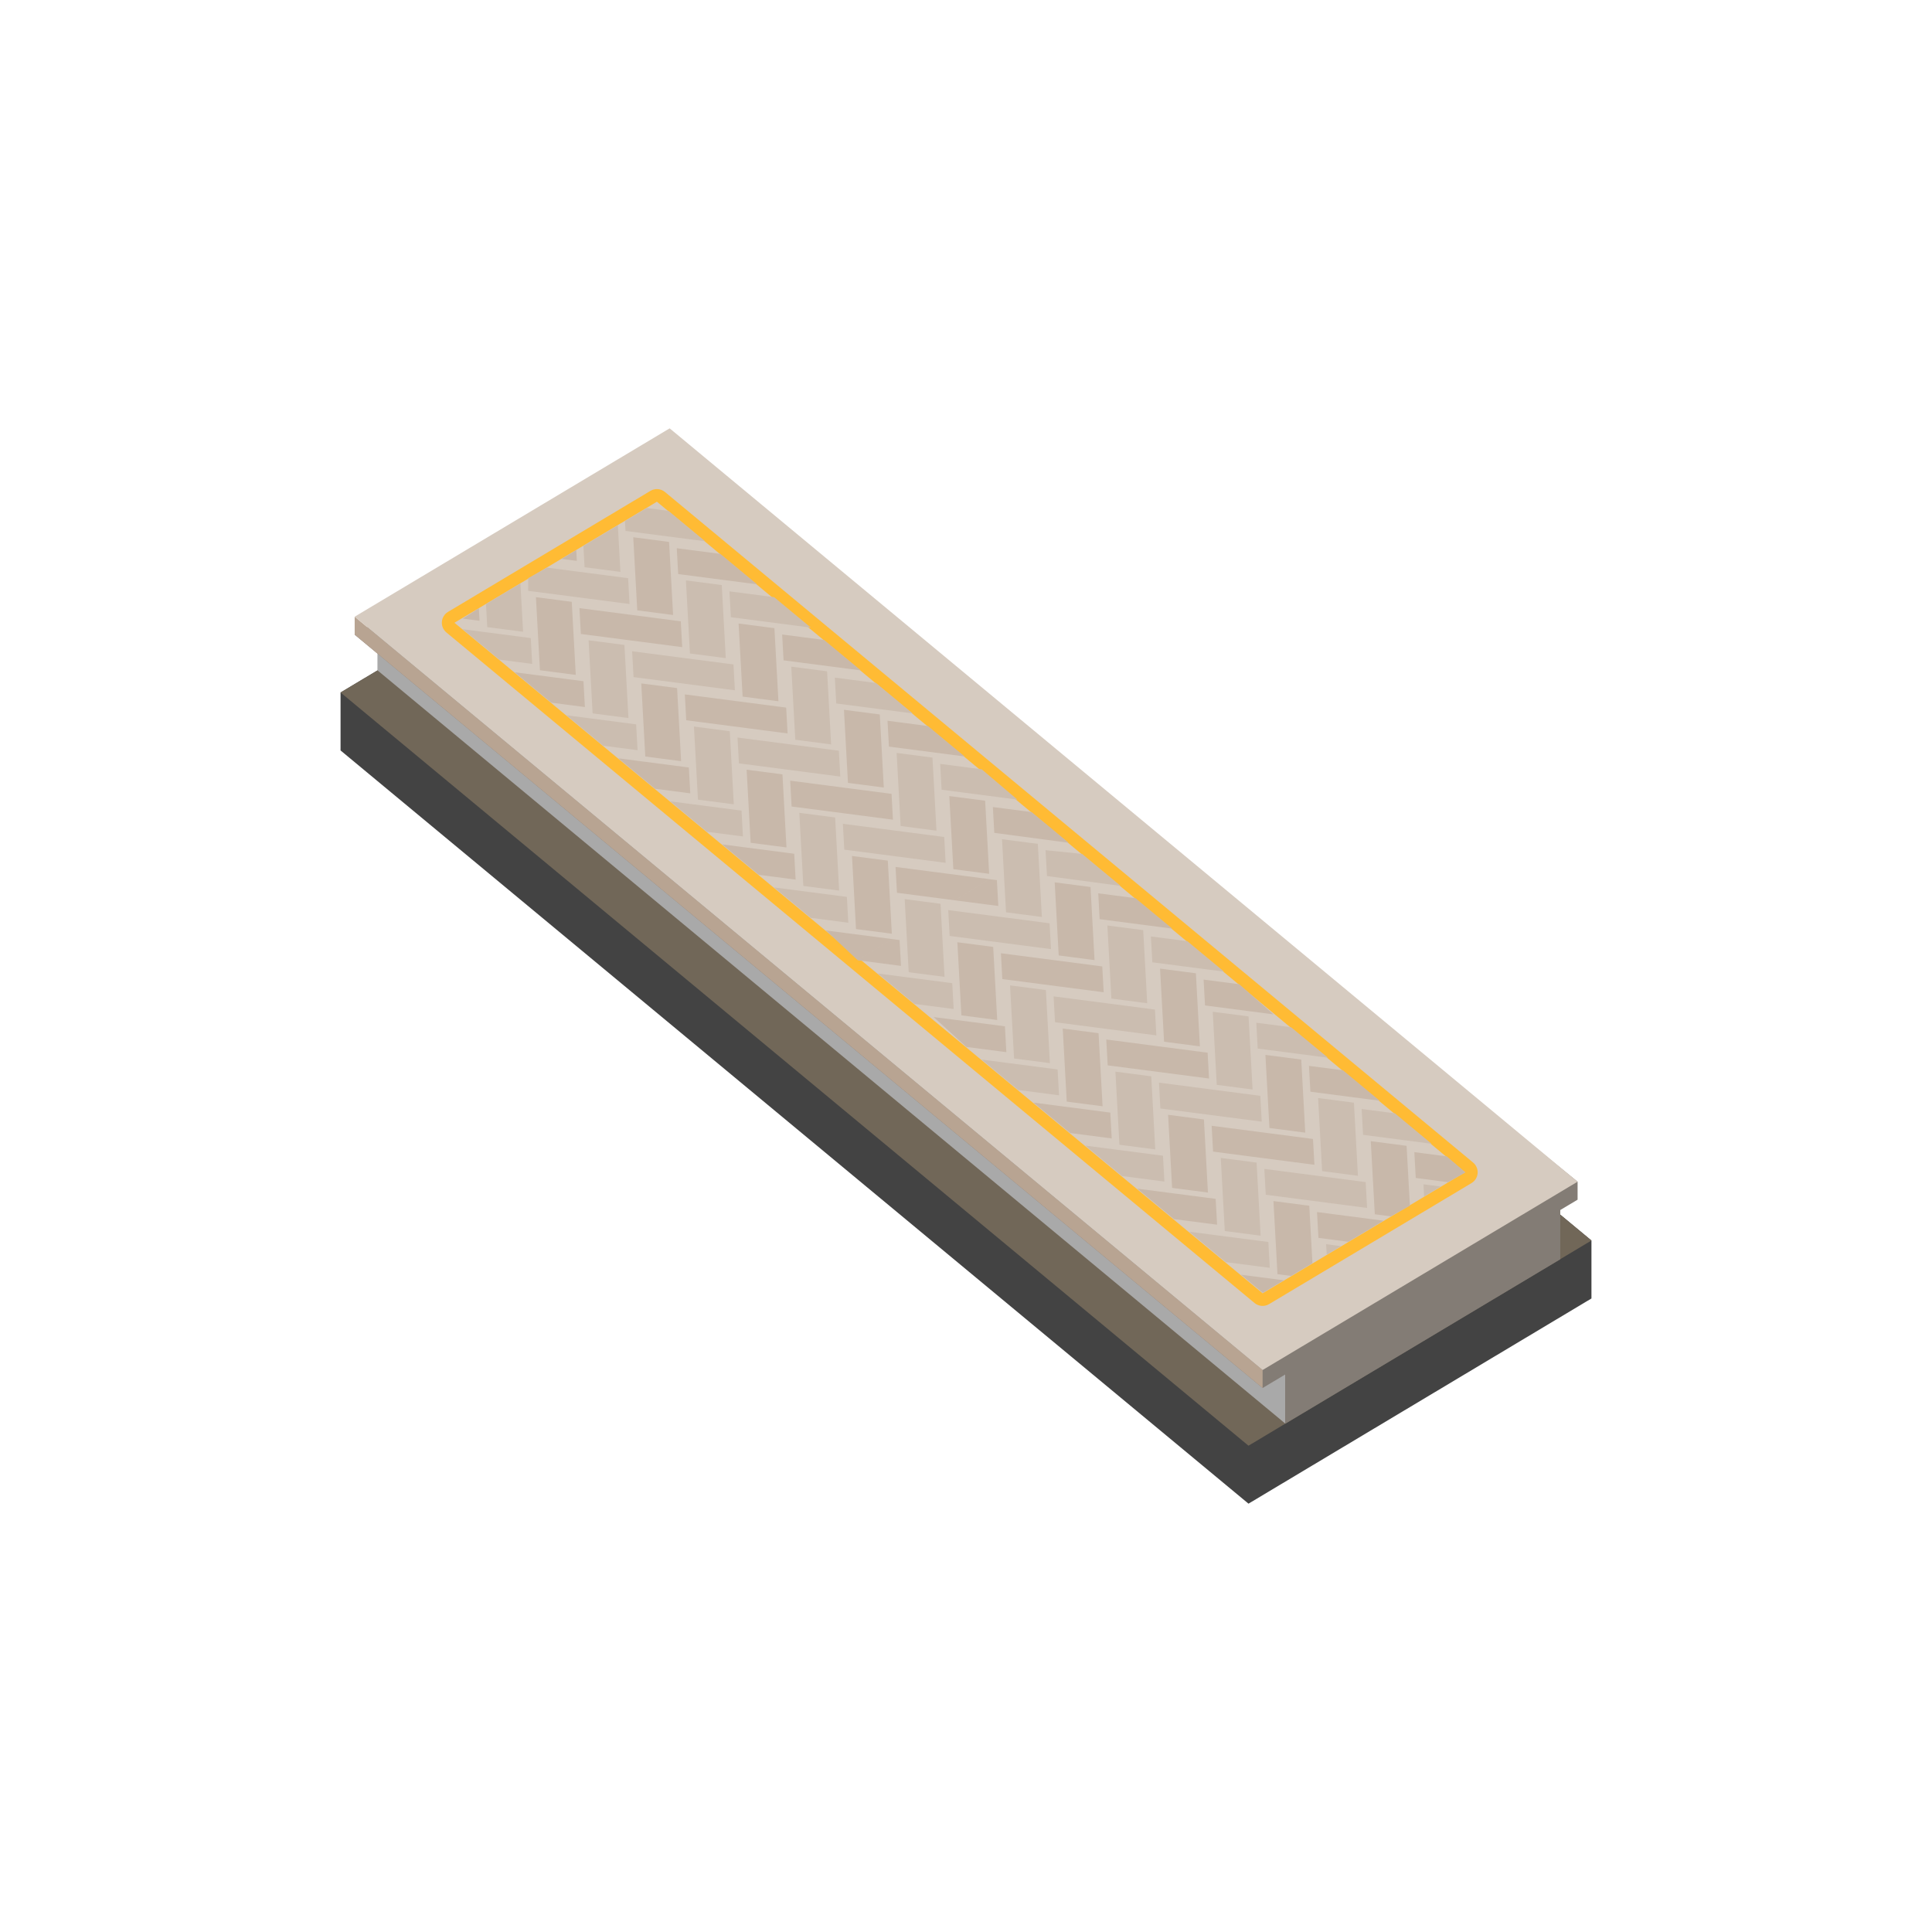 <?xml version="1.0" encoding="UTF-8" standalone="no"?>
<!DOCTYPE svg PUBLIC "-//W3C//DTD SVG 1.1//EN" "http://www.w3.org/Graphics/SVG/1.1/DTD/svg11.dtd">
<svg width="100%" height="100%" viewBox="0 0 100 100" version="1.1" xmlns="http://www.w3.org/2000/svg" xmlns:xlink="http://www.w3.org/1999/xlink" xml:space="preserve" xmlns:serif="http://www.serif.com/" style="fill-rule:evenodd;clip-rule:evenodd;stroke-linejoin:round;stroke-miterlimit:2;">
    <g transform="matrix(0.2,0,0,0.2,4.627,-1.084)">
        <path d="M388.731,341.462L299.973,394.567L65,199.635L65,184.635L153.758,131.531L388.731,326.462L388.731,341.462Z" style="fill:rgb(67,67,67);"/>
    </g>
    <g transform="matrix(0.2,0,0,0.2,4.627,-1.084)">
        <path d="M388.731,326.462L299.973,379.567L65,184.635L153.758,131.531L388.731,326.462Z" style="fill:rgb(113,103,88);"/>
    </g>
    <g transform="matrix(0.2,0,0,0.2,5.093,-1.312)">
        <path d="M72.217,171.047L307.19,362.253L307.19,375L72.217,180.034L72.217,171.047Z" style="fill:rgb(169,169,169);"/>
    </g>
    <g transform="matrix(0.2,0,0,0.2,5.093,-1.312)">
        <path d="M147.843,122.07L382.815,312.382L382.815,317.036L378.334,319.715L378.334,332.463L307.184,375L307.19,362.253L301.296,365.777L66.323,170.811L147.843,122.07Z" style="fill:rgb(131,124,117);"/>
    </g>
    <g transform="matrix(0.2,0,0,0.2,5.093,-1.312)">
        <path d="M66.323,166.157L301.296,361.122L301.296,365.777L66.323,170.811L66.323,166.157Z" style="fill:rgb(184,164,146);"/>
    </g>
    <g transform="matrix(0.2,0,0,0.2,5.093,-1.312)">
        <path d="M147.843,117.416L382.815,312.382L301.296,361.122L66.323,166.157L147.843,117.416Z" style="fill:rgb(214,203,192);"/>
    </g>
    <g transform="matrix(0.2,0,0,0.2,5.093,-1.312)">
        <path d="M144.541,136.402L353.686,309.938L301.296,341.263L92.151,167.727L144.541,136.402Z" style="fill:rgb(214,203,192);"/>
    </g>
    <g transform="matrix(0.2,0,0,0.2,5.093,-1.312)">
        <path d="M146.627,133.888C145.561,133.003 144.053,132.887 142.864,133.598L90.474,164.922C89.564,165.467 88.974,166.419 88.893,167.476C88.811,168.533 89.248,169.564 90.064,170.241L299.209,343.777C300.275,344.662 301.783,344.778 302.972,344.067L355.363,312.743C356.273,312.198 356.862,311.246 356.944,310.189C357.025,309.132 356.588,308.101 355.772,307.424L146.627,133.888ZM144.541,136.402L353.686,309.938L301.296,341.263L92.151,167.727L144.541,136.402Z" style="fill:rgb(255,187,52);"/>
    </g>
    <g transform="matrix(0.775,-0.477,0.839,0.687,-33.518,39.285)">
        <path d="M59.159,73.12L58.618,73.661L59.713,73.674L59.159,73.12ZM52.659,73.12L52.194,73.586L53.136,73.597L52.659,73.12ZM50.559,71.495L48.018,68.955L48,71.235L49.41,72.644L50.559,71.495ZM57.059,71.495L53.809,68.245L52.66,69.394L55.91,72.644L57.059,71.495ZM61.356,71.59L61.374,69.31L60.309,68.245L59.16,69.394L61.356,71.59ZM59.159,66.62L55.909,69.87L57.058,71.019L60.308,67.769L59.159,66.62ZM52.659,66.62L49.409,69.87L50.558,71.019L53.808,67.769L52.659,66.62ZM50.559,64.995L48.069,62.505L48.051,64.785L49.41,66.144L50.559,64.995ZM61.412,65.147L61.425,62.861L60.309,61.745L59.16,62.894L61.412,65.147ZM57.059,64.995L53.809,61.745L52.66,62.894L55.91,66.144L57.059,64.995ZM59.159,60.12L55.909,63.37L57.058,64.519L60.308,61.269L59.159,60.12ZM52.659,60.12L49.409,63.37L50.558,64.519L53.808,61.269L52.659,60.12ZM50.558,58.495L48.12,56.057L48.102,58.337L49.409,59.644L50.558,58.495ZM61.458,58.692L61.476,56.412L60.308,55.245L59.159,56.394L61.458,58.692ZM57.058,58.495L53.808,55.245L52.659,56.394L55.909,59.644L57.058,58.495ZM52.659,53.62L49.409,56.87L50.558,58.019L53.808,54.769L52.659,53.62ZM59.159,53.62L55.909,56.87L57.058,58.019L60.308,54.769L59.159,53.62ZM50.558,51.995L48.171,49.607L48.153,51.887L49.409,53.144L50.558,51.995ZM57.058,51.995L53.808,48.745L52.659,49.894L55.909,53.144L57.058,51.995ZM61.508,52.267L61.527,49.872L60.308,48.745L59.159,49.894L61.508,52.267ZM60.07,48.507L57.772,48.507L55.909,50.37L57.058,51.519L60.07,48.507ZM53.57,48.507L51.272,48.507L49.409,50.37L50.558,51.519L53.57,48.507ZM59.159,47.12L57.772,48.507L60.07,48.507L60.308,48.269L59.159,47.12ZM52.659,47.12L51.272,48.507L53.57,48.507L53.808,48.269L52.659,47.12ZM50.559,45.494L48.222,43.158L48.204,45.438L49.41,46.643L50.559,45.494ZM57.059,45.494L53.809,42.244L52.66,43.393L55.91,46.643L57.059,45.494ZM61.59,45.824L61.64,43.576L60.309,42.244L59.16,43.393L61.59,45.824ZM59.159,40.619L55.909,43.869L57.058,45.018L60.308,41.768L59.159,40.619ZM52.659,40.619L49.409,43.869L50.558,45.018L53.808,41.768L52.659,40.619ZM50.559,38.994L48.273,36.708L48.255,38.988L49.41,40.143L50.559,38.994ZM61.61,39.344L61.628,37.064L60.309,35.744L59.16,36.893L61.61,39.344ZM57.059,38.994L53.809,35.744L52.66,36.893L55.91,40.143L57.059,38.994ZM59.159,34.119L55.909,37.369L57.058,38.518L60.308,35.268L59.159,34.119ZM52.659,34.119L49.409,37.369L50.558,38.518L53.808,35.268L52.659,34.119ZM50.558,32.494L48.324,30.26L48.306,32.54L49.409,33.643L50.558,32.494ZM61.723,32.957L61.741,30.677L60.308,29.244L59.159,30.393L61.723,32.957ZM57.058,32.494L53.808,29.244L52.659,30.393L55.909,33.643L57.058,32.494ZM52.659,27.62L49.409,30.87L50.558,32.019L53.808,28.769L52.659,27.62ZM59.159,27.62L55.909,30.87L57.058,32.019L60.308,28.769L59.159,27.62ZM50.558,25.994L48.374,23.81L48.356,26.09L49.409,27.143L50.558,25.994ZM57.058,25.994L54.456,23.392L53.248,23.35L52.659,23.893L55.909,27.143L57.058,25.994ZM61.712,26.446L61.73,24.166L61.033,23.469L59.6,23.452L59.159,23.893L61.712,26.446ZM59.129,23.448L56.859,23.42L55.909,24.37L57.058,25.519L59.129,23.448ZM52.706,23.371L50.435,23.344L49.409,24.37L50.558,25.519L52.706,23.371Z" style="fill:rgb(203,189,176);"/>
    </g>
    <g transform="matrix(0.775,-0.477,0.839,0.687,-33.518,39.285)">
        <path d="M60.196,73.68L61.311,73.72L61.349,72.535L60.309,71.495L59.16,72.644L60.196,73.68ZM47.982,73.536L49.367,73.553L47.993,72.179L47.982,73.536ZM53.619,73.603L55.944,73.63L53.809,71.495L52.66,72.644L53.619,73.603ZM52.659,69.87L49.409,73.12L49.848,73.558L51.252,73.575L53.808,71.019L52.659,69.87ZM59.159,69.87L55.909,73.12L56.425,73.636L57.645,73.682L60.308,71.019L59.159,69.87ZM50.559,68.245L48.044,65.73L48.026,68.01L49.41,69.394L50.559,68.245ZM61.381,68.366L61.399,66.086L60.309,64.995L59.16,66.144L61.381,68.366ZM57.059,68.245L53.809,64.995L52.66,66.144L55.91,69.394L57.059,68.245ZM59.159,63.37L55.909,66.62L57.058,67.769L60.308,64.519L59.159,63.37ZM52.659,63.37L49.409,66.62L50.558,67.769L53.808,64.519L52.659,63.37ZM50.558,61.745L48.095,59.281L48.077,61.561L49.409,62.894L50.558,61.745ZM57.058,61.745L53.808,58.495L52.659,59.644L55.909,62.894L57.058,61.745ZM61.356,61.841L61.45,59.637L60.308,58.495L59.159,59.644L61.356,61.841ZM59.159,56.87L55.909,60.12L57.058,61.269L60.308,58.019L59.159,56.87ZM52.659,56.87L49.409,60.12L50.558,61.269L53.808,58.019L52.659,56.87ZM50.558,55.245L48.271,52.958L48.128,55.112L49.409,56.394L50.558,55.245ZM57.058,55.245L53.808,51.995L52.659,53.144L55.909,56.394L57.058,55.245ZM61.486,55.471L61.501,53.187L60.308,51.995L59.159,53.144L61.486,55.471ZM59.159,50.37L55.909,53.62L57.058,54.769L60.308,51.519L59.159,50.37ZM52.659,50.37L49.409,53.62L50.558,54.769L53.808,51.519L52.659,50.37ZM50.558,48.745L50.32,48.507L48.022,48.507L49.409,49.894L50.558,48.745ZM57.058,48.745L56.82,48.507L54.522,48.507L55.909,49.894L57.058,48.745ZM59.16,46.643L61.534,49.035L61.552,46.738L60.309,45.494L59.16,46.643ZM48.023,48.506L50.321,48.506L48.196,46.382L48.023,48.506ZM54.523,48.506L56.821,48.506L53.809,45.494L52.66,46.643L54.523,48.506ZM52.659,43.869L49.409,47.119L50.558,48.268L53.808,45.018L52.659,43.869ZM59.159,43.869L55.909,47.119L57.058,48.268L60.308,45.018L59.159,43.869ZM50.559,42.244L48.247,39.933L48.229,42.213L49.41,43.393L50.559,42.244ZM61.585,42.569L61.603,40.289L60.309,38.994L59.16,40.143L61.585,42.569ZM57.059,42.244L53.809,38.994L52.66,40.143L55.91,43.393L57.059,42.244ZM59.159,37.369L55.909,40.619L57.058,41.768L60.308,38.518L59.159,37.369ZM52.659,37.369L49.409,40.619L50.558,41.768L53.808,38.518L52.659,37.369ZM50.558,35.745L48.298,33.484L48.28,35.764L49.409,36.894L50.558,35.745ZM57.058,35.745L53.808,32.495L52.659,33.644L55.909,36.894L57.058,35.745ZM61.636,36.12L61.654,33.84L60.308,32.495L59.159,33.644L61.636,36.12ZM59.159,30.869L55.909,34.119L57.058,35.268L60.308,32.018L59.159,30.869ZM52.659,30.869L49.409,34.119L50.558,35.268L53.808,32.018L52.659,30.869ZM50.558,29.244L48.349,27.035L48.331,29.315L49.409,30.393L50.558,29.244ZM57.058,29.244L53.808,25.994L52.659,27.143L55.909,30.393L57.058,29.244ZM61.687,29.671L61.705,27.391L60.308,25.994L59.159,27.143L61.687,29.671ZM59.159,24.37L55.909,27.62L57.058,28.769L60.308,25.519L59.159,24.37ZM52.659,24.37L49.409,27.62L50.558,28.769L53.808,25.519L52.659,24.37ZM49.964,23.339L48.869,23.354L49.409,23.893L49.964,23.339ZM56.388,23.414L55.419,23.403L55.909,23.893L56.388,23.414Z" style="fill:rgb(200,184,170);"/>
    </g>
    <rect id="Position" x="64.622" y="67.208" width="17.751" height="10.621" style="fill:none;"/>
    <rect id="Extents" x="17.627" y="22.17" width="64.746" height="55.659" style="fill:none;"/>
</svg>
